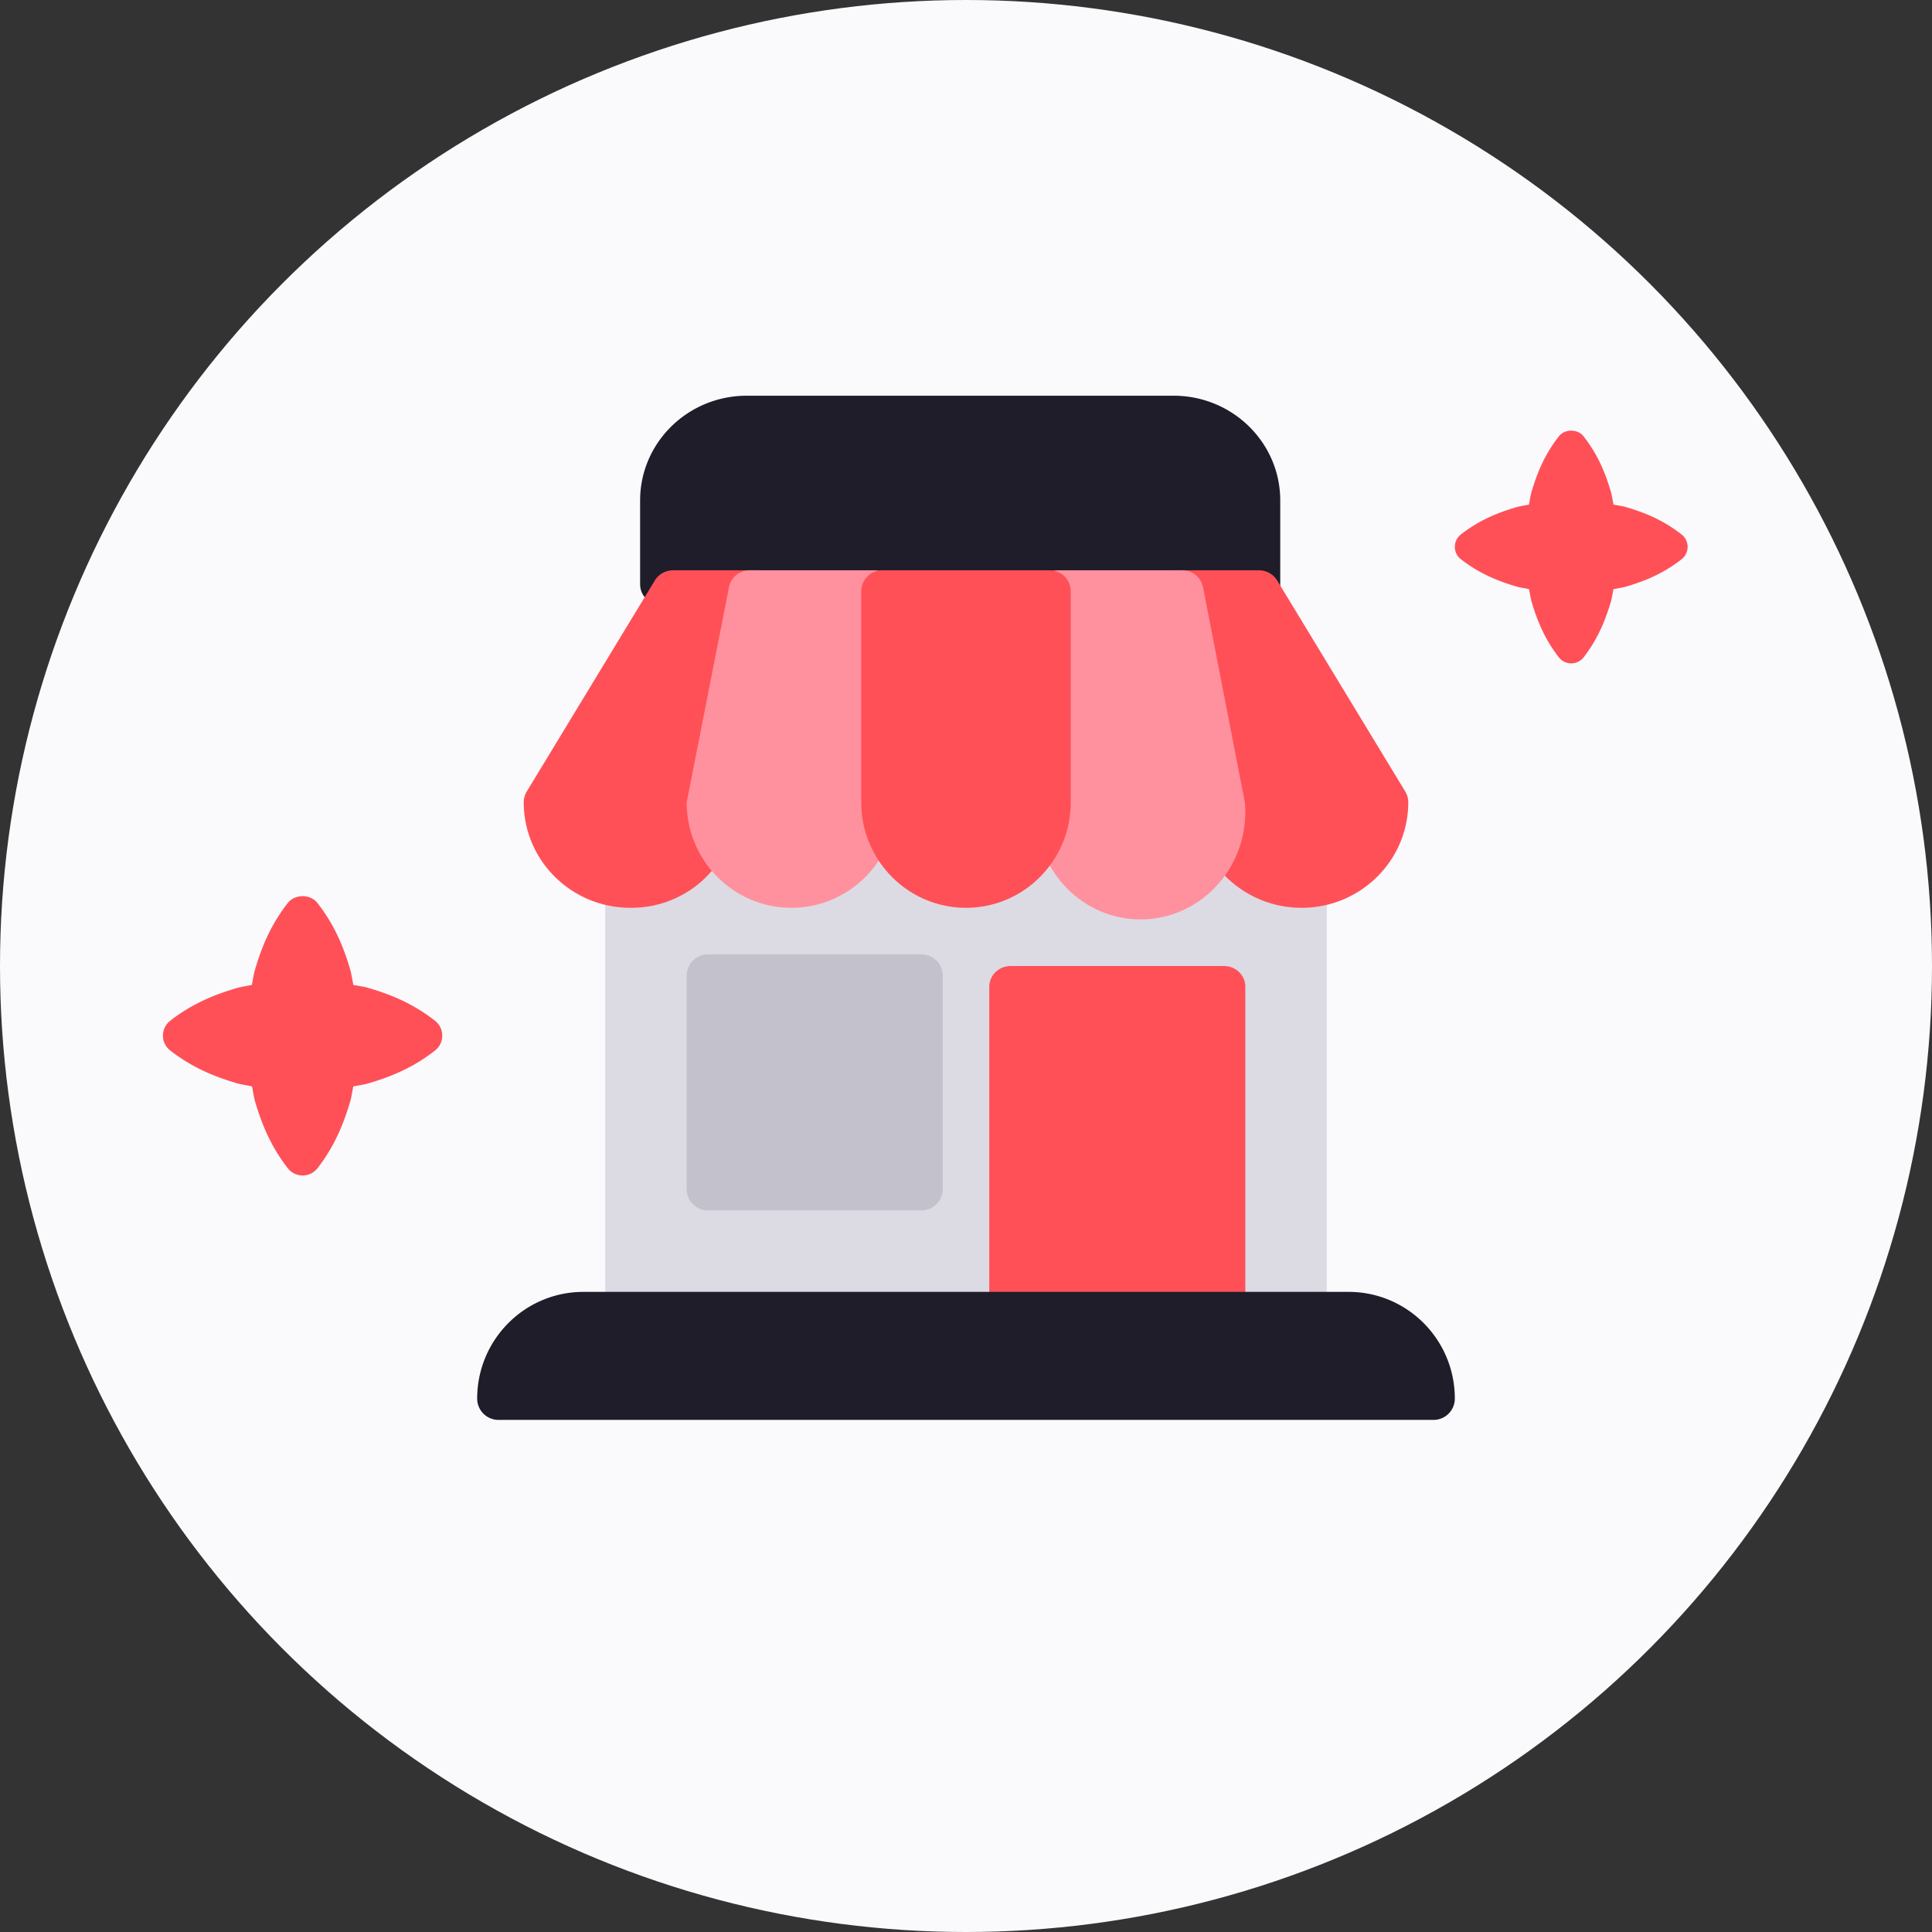 <svg xmlns="http://www.w3.org/2000/svg" width="166" height="166" viewBox="0 0 166 166">
    <rect x="0" y="0" width="166" height="166" fill="#333333" stroke="none"/>
    <g fill="none" fill-rule="evenodd">
        <circle cx="83" cy="83" r="83" fill="#FAFAFD"/>
        <path fill="#DCDBE4" d="M53.824 68h58.352c1.008 0 1.824.81 1.824 1.808v43.384c0 .999-.816 1.808-1.824 1.808H53.824A1.816 1.816 0 0 1 52 113.192V69.808c0-.999.817-1.808 1.824-1.808"/>
        <path fill="#C3C2CC" d="M60.833 82h18.334c1.012 0 1.833.82 1.833 1.833v18.333c0 1.013-.82 1.834-1.833 1.834H60.833A1.833 1.833 0 0 1 59 102.166V83.833c0-1.012.82-1.833 1.833-1.833"/>
        <path fill="#FF5058" d="M86.833 83h18.334c1.012 0 1.833.796 1.833 1.778v28.444c0 .982-.82 1.778-1.833 1.778H86.833c-1.012 0-1.833-.796-1.833-1.778V84.778c0-.982.82-1.778 1.833-1.778"/>
        <path fill="#1E1D29" d="M115.87 111H50.13c-5.042 0-9.13 4.104-9.13 9.167A1.83 1.83 0 0 0 42.826 122h80.348a1.83 1.83 0 0 0 1.826-1.833c0-5.063-4.088-9.167-9.13-9.167M100.833 34H64.167C59.104 34 55 38.03 55 43v7.2c0 .994.82 1.8 1.833 1.8h51.334c1.012 0 1.833-.806 1.833-1.8V43c0-4.97-4.104-9-9.167-9"/>
        <path fill="#FF5058" d="M66.585 49.664A1.841 1.841 0 0 0 65.166 49h-7.333c-.644 0-1.242.334-1.573.881l-11 18.125a1.8 1.8 0 0 0-.26.93C45 73.943 49.104 78 54.166 78c4.933.043 8.992-3.825 9.13-8.7l3.667-18.125a1.798 1.798 0 0 0-.378-1.511"/>
        <path fill="#FF919E" d="M75.2 49H64.4c-.855 0-1.593.606-1.764 1.45L59 68.937C59 73.943 63.03 78 68 78s9-4.057 9-9.063V50.812A1.806 1.806 0 0 0 75.2 49"/>
        <path fill="#FF5058" d="M120.74 68.006l-11-18.125a1.84 1.84 0 0 0-1.573-.881h-7.333A1.823 1.823 0 0 0 99 50.812c0 .122.012.243.037.363l3.63 17.763c0 5.005 4.104 9.062 9.167 9.062 5.062 0 9.166-4.057 9.166-9.062 0-.328-.09-.65-.26-.932"/>
        <path fill="#FF919E" d="M103.371 50.482c-.17-.863-.908-1.482-1.764-1.482h-10.8c-.993 0-1.8.829-1.8 1.852V69.37c-.199 5.11 3.667 9.418 8.634 9.622 4.966.205 9.153-3.772 9.352-8.882.014-.37.007-.74-.022-1.11l-3.6-18.518z"/>
        <path fill="#FF5058" d="M90.2 49H75.8c-.994 0-1.8.811-1.8 1.812v18.125C74 73.943 78.03 78 83 78s9-4.057 9-9.063V50.812A1.806 1.806 0 0 0 90.2 49M37.382 87.708c-2.032-1.594-4.034-2.323-5.762-2.835-.418-.117-.841-.162-1.259-.246-.09-.434-.149-.869-.265-1.303-.498-1.691-1.226-3.7-2.821-5.738-.612-.781-1.935-.781-2.547 0-1.595 2.038-2.322 4.047-2.83 5.77-.114.419-.169.846-.256 1.27-.43.092-.867.15-1.294.267-1.696.505-3.701 1.234-5.724 2.812-.391.308-.624.781-.624 1.28s.233.969.628 1.277c2.022 1.574 4.024 2.307 5.752 2.822.418.113.848.168 1.272.26.09.433.148.87.265 1.299.505 1.697 1.233 3.703 2.808 5.732a1.621 1.621 0 0 0 2.553.003c1.57-2.019 2.304-4.031 2.821-5.768.113-.415.168-.84.256-1.26.433-.091.87-.146 1.297-.266 1.696-.502 3.701-1.231 5.73-2.826A1.62 1.62 0 0 0 38 88.985a1.62 1.62 0 0 0-.618-1.277M144.485 45.924c-1.693-1.329-3.362-1.936-4.802-2.363-.348-.097-.7-.135-1.049-.205-.075-.362-.124-.724-.22-1.086-.416-1.41-1.023-3.083-2.352-4.782-.51-.65-1.612-.65-2.122 0-1.329 1.699-1.935 3.373-2.359 4.81-.094.348-.14.704-.213 1.058-.358.075-.722.124-1.078.221-1.413.421-3.085 1.029-4.77 2.344a1.35 1.35 0 0 0 .003 2.13c1.685 1.313 3.354 1.923 4.794 2.352.348.095.706.14 1.06.216.075.362.123.727.22 1.083.421 1.415 1.028 3.087 2.34 4.777a1.351 1.351 0 0 0 2.127.003c1.309-1.683 1.92-3.36 2.352-4.807.094-.346.14-.7.213-1.05.361-.076.725-.122 1.081-.222 1.413-.418 3.085-1.026 4.775-2.354a1.35 1.35 0 0 0 0-2.125"/>
    </g>
</svg>
